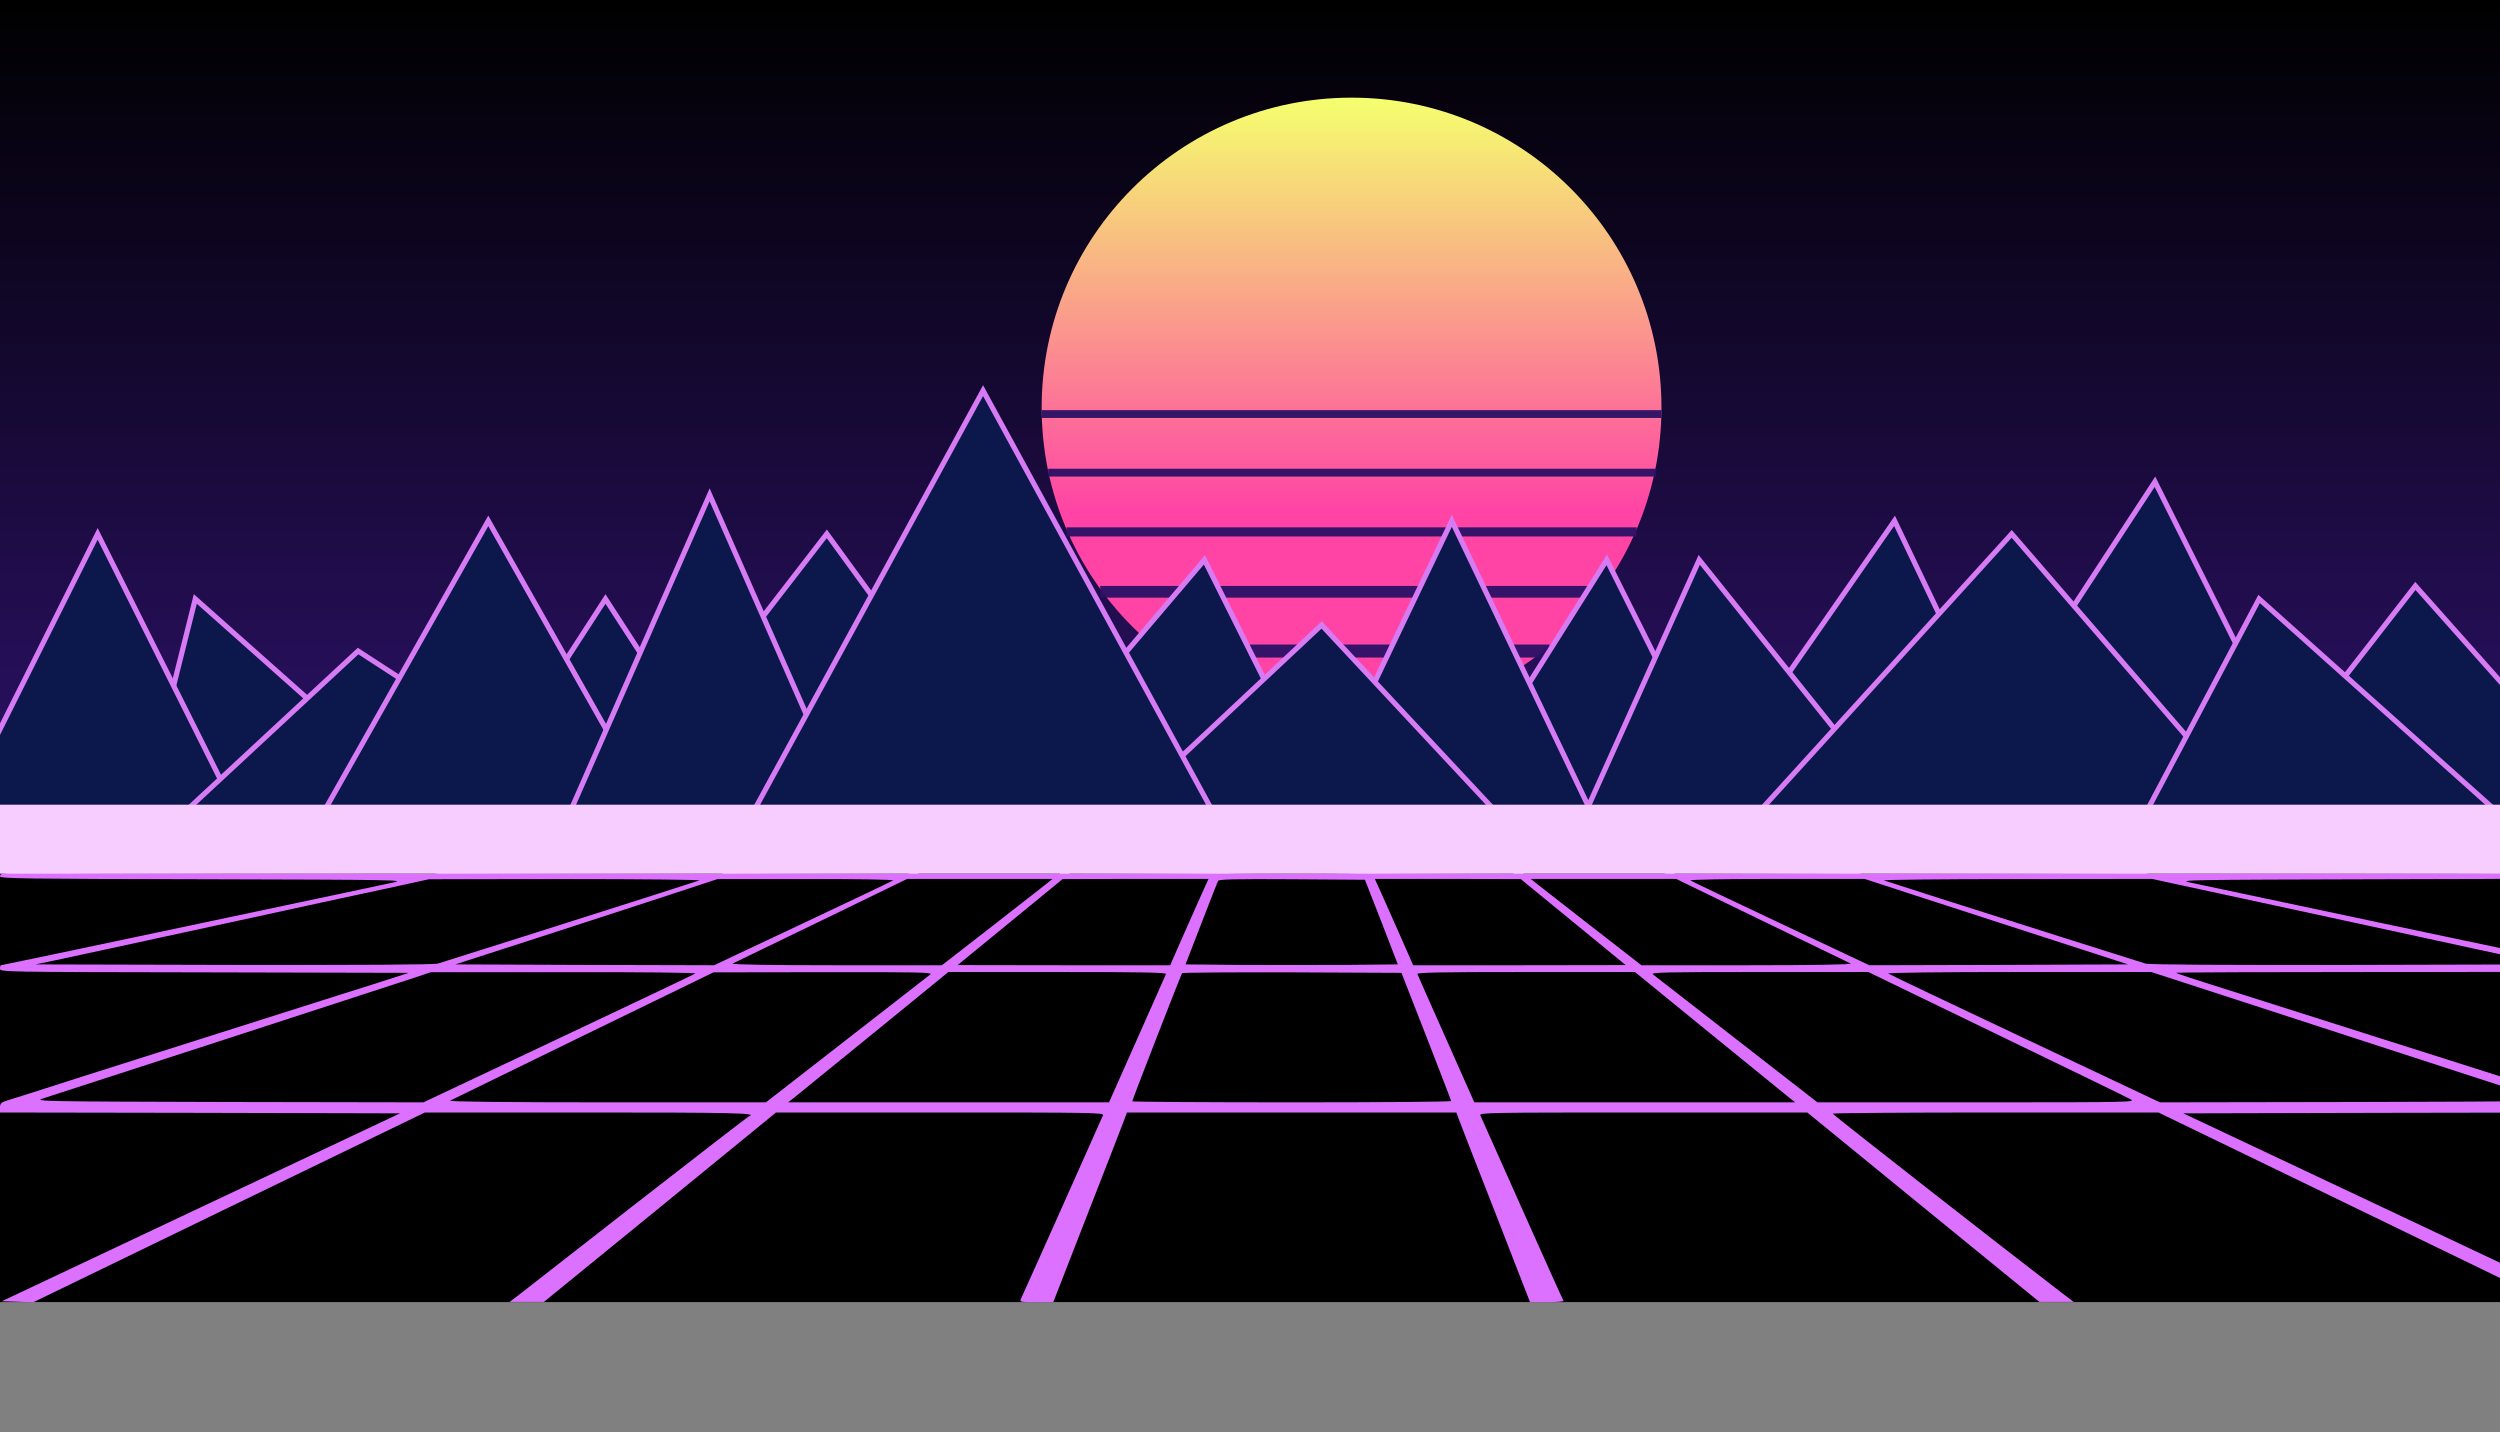 <svg id="bg" xmlns="http://www.w3.org/2000/svg" xmlns:xlink="http://www.w3.org/1999/xlink" width="1920" height="1100" 
style="" viewBox="0 0 1920 1100">
  <rect x="0" y="0" width="1920" height="1100" fill="#808080" stroke="none"/>
  <defs>
    <linearGradient id="linear-gradient-bg" x1="0.5" x2="0.5" y2="1" gradientUnits="objectBoundingBox">
      <stop offset="0"/>
      <stop offset="1" stop-color="#2b1165"/>
    </linearGradient>
    <linearGradient id="linear-gradient-2" x1="0.5" x2="0.5" y2="0.699" gradientUnits="objectBoundingBox">
      <stop offset="0.001" stop-color="#F5FF6E"/>
      <stop offset="0.954" stop-color="#FF44A5" stop-opacity="0.999"/>
    </linearGradient>
    <linearGradient id="linear-gradient-3" x1="0.5" x2="0.5" y1="0.1" y2="0.95" gradientUnits="objectBoundingBox">
      <stop offset="0.001" stop-color="#000000" stop-opacity="0.9"/>
      <stop offset="0.2" stop-color="#2B00FF" stop-opacity="1"/>
      <stop offset="0.3" stop-color="#2B00FF" stop-opacity="0.9"/>
      <stop offset="0.2" stop-color="#FFFFFF" stop-opacity="1"/>
      <stop offset="0.5" stop-color="#000000" stop-opacity="0.4"/>
      <stop offset="0.6" stop-color="#000000" stop-opacity="1"/>
      <stop offset="0.8" stop-color="#F200FF" stop-opacity="0.8"/>
      <stop offset="1" stop-color="#FFFFFF" stop-opacity="0.9"/>
    </linearGradient>
    <linearGradient id="linear-gradient-4" x1="0.1" x2="2.5" y2="0.99" gradientUnits="objectBoundingBox">
      <stop offset="0"/>
      <stop offset="0.3" stop-color="#1EF0FF"/>
    </linearGradient>
    <linearGradient id="linear-gradient-5" x1="0.1" x2="2.5" y2="0.99" gradientUnits="objectBoundingBox">
      <stop offset="0"/>
      <stop offset="0.3" stop-color="#F200FF"/>
    </linearGradient>
  </defs>
  <rect id="Rectangle_bg_grid" data-name="Rectangle bg Grid" width="1920" height="500" fill="black" transform="translate(0 500)"/>
  <rect id="Rectangle_bg" data-name="Rectangle bg" width="1920" height="600" fill="url(#linear-gradient-bg)"/>
  <circle id="Ellipse_1" data-name="Ellipse 1" cx="0" cy="98" r="238" transform="translate(1038 215)" fill="url(#linear-gradient-2)"
  style="filter: drop-shadow(0 0 58px #F00090); overflow: visible;"
  />
  <g id="Group_1" data-name="Group 1" opacity="0.95" fill="#2b1165" style="filter: drop-shadow(0 0 98px #F00090); overflow: visible;">
    <rect id="Rectangle_2-1" data-name="Rectangle 2" width="476" height="6" transform="translate(800 315)"/>
    <rect id="Rectangle_2-2" data-name="Rectangle 2" width="467" height="6" transform="translate(805 360)"/>
    <rect id="Rectangle_2-3" data-name="Rectangle 2" width="438" height="7" transform="translate(819 405)"/>
    <rect id="Rectangle_2-4" data-name="Rectangle 2" width="387" height="9" transform="translate(845 450)"/>
    <rect id="Rectangle_2-5" data-name="Rectangle 2" width="303" height="10" transform="translate(887 495)"/>
  </g>
  <g id="Grid" data-name="Group Grid" transform="translate(0,1182) scale(0.155,-0.130)"
  fill="#DC71FF" stroke="none" style="filter: drop-shadow(0 0 78px #F200FF); overflow: visible;">
    <path d="M238 4863 c39 -2 105 -2 145 0 39 1 7 3 -73 3 -80 0 -112 -2 -72 -3z"/>
    <path d="M2383 4863 c15 -2 39 -2 55 0 15 2 2 4 -28 4 -30 0 -43 -2 -27 -4z"/>
    <path d="M6245 4860 c-3 -6 1 -7 9 -4 18 7 21 14 7 14 -6 0 -13 -4 -16 -10z"/>
    <path d="M6530 4866 c0 -2 7 -7 16 -10 8 -3 12 -2 9 4 -6 10 -25 14 -25 6z"/>
    <path d="M10363 4863 c15 -2 39 -2 55 0 15 2 2 4 -28 4 -30 0 -43 -2 -27 -4z"/>
    <path d="M12418 4863 c39 -2 105 -2 145 0 39 1 7 3 -73 3 -80 0 -112 -2 -72 -3z"/>
    <path d="M6314 4770 l-29 -80 -100 0 -99 0 74 77 c75 77 65 71 -40 -26 l-55
    -51 -100 1 c-94 0 -98 1 -72 15 15 8 27 17 27 20 0 3 -16 -4 -36 -15 -40 -24
    -6 -22 -474 -20 -102 1 -194 1 -205 1 -11 0 -146 0 -300 0 -154 0 -291 1 -305
    0 -14 0 -216 -1 -450 -3 l-425 -3 360 -6 c198 -3 349 -7 335 -8 -14 -2 -20 -5
    -15 -8 6 -2 53 2 106 9 114 14 593 12 569 -3 -19 -12 -18 -12 65 3 43 7 132
    11 230 9 148 -3 158 -4 135 -18 -17 -10 -18 -13 -5 -9 63 22 95 25 200 23
    l117 -3 -130 -72 -129 -73 -184 1 -184 0 143 56 c78 31 141 58 139 60 -2 2
    -75 -24 -163 -57 l-159 -60 -278 2 -278 3 231 59 c126 33 228 61 226 63 -2 2
    -120 -25 -263 -61 l-260 -66 -424 1 -424 1 354 61 c195 34 349 63 344 64 -6 2
    -186 -26 -400 -62 l-390 -65 -634 2 -634 3 195 22 c590 66 863 98 845 101 -11
    1 -282 -27 -602 -63 l-581 -65 -964 1 c-530 1 -954 3 -943 5 11 1 313 24 670
    51 358 26 638 49 624 51 -15 2 -213 -11 -440 -28 -805 -60 -945 -70 -1037 -76
    -243 -18 -12 -24 891 -25 854 -1 968 -3 872 -14 -293 -35 -1825 -205 -1839
    -205 -9 0 -16 -4 -16 -10 0 -7 343 -10 1008 -11 554 0 1003 -2 997 -4 -12 -5
    -1978 -335 -1994 -335 -6 0 -11 -7 -11 -15 0 -13 121 -15 1007 -17 953 -3
    1004 -4 943 -19 -36 -9 -487 -123 -1002 -253 -515 -130 -940 -236 -943 -236
    -3 0 -5 -9 -5 -20 0 -20 8 -20 1012 -22 l1013 -3 -70 -27 c-39 -15 -164 -63
    -280 -106 -387 -146 -897 -340 -1260 -477 -198 -76 -372 -142 -387 -147 -22
    -8 -28 -16 -28 -39 l0 -29 991 -2 991 -3 -987 -555 -986 -555 78 -3 78 -3 970
    561 970 560 808 0 c717 0 845 -3 799 -22 -5 -1 -256 -233 -558 -513 -302 -281
    -567 -528 -589 -548 l-40 -36 85 0 85 0 575 559 575 560 814 0 c770 0 813 -1
    806 -17 -4 -10 -94 -252 -201 -538 -107 -286 -199 -530 -204 -542 -9 -23 -9
    -23 74 -23 l85 0 164 502 c91 277 173 529 183 561 l18 57 816 0 816 0 18 -57
    c10 -32 92 -284 183 -560 l164 -503 85 0 c47 0 83 3 81 8 -3 4 -95 248 -205
    542 -110 294 -203 543 -207 553 -7 16 36 17 806 17 l814 0 575 -560 575 -559
    85 0 85 0 -63 57 c-261 238 -1131 1049 -1131 1055 -1 4 362 7 807 7 l807 0
    970 -560 970 -561 78 3 78 3 -986 555 -987 555 991 3 991 2 0 29 c0 23 -6 31
    -27 39 -16 5 -309 117 -653 247 -344 130 -724 274 -845 320 -121 46 -280 106
    -354 134 -74 28 -137 53 -139 56 -3 3 450 5 1006 5 1005 0 1012 0 1012 20 0
    11 -2 20 -5 20 -3 0 -428 106 -943 236 -515 130 -966 244 -1002 253 -61 15
    -10 16 943 19 886 2 1007 4 1007 17 0 8 -5 15 -11 15 -17 0 -1982 330 -1994
    335 -5 2 443 4 998 4 664 1 1007 4 1007 11 0 6 -7 10 -16 10 -14 0 -1546 170
    -1839 205 -96 11 18 13 873 14 902 1 1133 7 890 25 -92 6 -232 16 -1037 76
    -227 17 -425 30 -440 28 -14 -2 267 -25 624 -51 358 -27 659 -50 670 -51 11
    -2 -413 -4 -943 -5 l-964 -1 -581 65 c-320 36 -591 64 -602 63 -18 -3 255 -35
    845 -101 l195 -22 -634 -3 -634 -2 -390 65 c-214 36 -394 64 -400 62 -5 -1
    149 -30 344 -64 l354 -61 -425 -1 -425 -1 -273 69 c-151 38 -276 72 -279 75
    -12 12 482 11 576 -1 53 -7 101 -11 106 -9 6 3 -1 6 -15 8 -14 1 137 5 335 8
    l360 6 -425 3 c-234 2 -436 3 -450 3 -14 1 -151 0 -305 0 -154 0 -289 0 -300
    0 -11 0 -103 0 -205 -1 -468 -2 -434 -4 -474 20 -20 11 -36 18 -36 15 0 -3 12
    -12 28 -20 25 -14 21 -15 -73 -15 l-100 -1 -55 51 c-105 97 -115 103 -40 26
    l74 -77 -99 0 -100 0 -29 80 c-16 45 -30 79 -33 77 -2 -3 8 -37 22 -78 14 -40
    25 -74 25 -76 0 -2 -45 -3 -100 -3 -55 0 -100 1 -100 3 0 2 11 36 25 76 14 41
    24 75 22 78 -3 2 -17 -32 -33 -77z m1639 -171 l248 -64 -278 -3 -278 -2 -159
    60 c-88 33 -161 59 -163 57 -2 -2 61 -29 139 -60 l143 -56 -184 0 -184 -1
    -111 62 c-61 34 -120 67 -130 74 -16 11 35 13 279 13 164 0 300 2 302 4 7 7
    121 -18 376 -84z m-1978 6 l-80 -74 -155 -1 -155 0 130 75 130 74 105 0 105 0
    -80 -74z m277 0 l-27 -75 -155 0 -155 1 78 74 79 75 103 0 104 0 -27 -75z
    m276 7 c12 -38 22 -71 22 -75 0 -4 -67 -7 -150 -7 -82 0 -150 3 -150 7 0 4 10
    37 22 75 l22 68 106 0 106 0 22 -68z m279 -7 l78 -74 -155 -1 -155 0 -27 75
    -27 75 104 0 103 0 79 -75z m278 0 l130 -75 -155 0 -155 1 -80 74 -80 74 105
    0 105 0 130 -74z m-3705 -110 c-41 -7 -331 -56 -644 -109 l-569 -96 -976 1
    -976 1 245 29 c135 15 324 37 420 48 96 12 375 43 620 71 245 27 472 54 505
    59 33 5 373 8 755 9 600 0 685 -2 620 -13z m635 -95 l-430 -110 -650 1 -650 1
    160 28 c88 16 243 43 345 60 102 17 309 53 460 80 l275 48 460 0 460 1 -430
    -109z m1074 106 c-2 -2 -130 -51 -284 -110 l-280 -106 -430 1 c-366 1 -423 3
    -385 14 25 7 189 49 365 95 176 45 340 88 365 95 31 9 138 13 349 14 167 0
    302 -1 300 -3z m430 0 c-2 -2 -89 -51 -193 -110 l-188 -106 -279 2 -279 3 273
    106 272 107 199 1 c110 1 197 -1 195 -3z m269 -74 c-46 -44 -99 -93 -120 -111
    l-36 -31 -226 2 -227 3 183 107 183 106 163 1 163 1 -83 -78z m388 -32 l-41
    -110 -234 0 -233 0 113 110 114 109 161 1 161 0 -41 -110z m421 5 c18 -55 33
    -103 33 -107 0 -5 -103 -8 -230 -8 -126 0 -230 3 -230 6 0 7 61 197 67 207 2
    4 77 6 166 5 l161 -3 33 -100z m422 -5 l113 -110 -233 0 -234 0 -41 110 -41
    110 161 0 161 -1 114 -109z m415 3 l187 -108 -227 -3 -226 -2 -36 31 c-21 18
    -74 67 -120 111 l-83 78 159 0 160 0 186 -107z m508 0 l278 -108 -279 -3 -279
    -2 -188 106 c-104 59 -191 108 -193 110 -2 2 83 4 189 4 l194 0 278 -107z
    m431 88 c39 -11 207 -54 372 -97 165 -42 320 -82 345 -89 38 -11 -19 -13 -385
    -14 l-430 -1 -280 106 c-154 59 -282 108 -284 110 -2 2 129 4 293 4 261 0 305
    -2 369 -19z m1345 -61 c257 -44 541 -93 632 -109 l165 -29 -650 -1 -650 -1
    -430 110 -430 109 448 0 448 1 467 -80z m1317 42 c273 -33 759 -89 1254 -144
    l295 -33 -975 -3 -974 -2 -570 96 c-313 53 -604 102 -645 109 -65 11 24 13
    640 11 l715 -2 260 -32z m-7556 -206 c-2 -2 -302 -79 -666 -170 l-661 -166
    -984 1 c-540 1 -972 4 -958 6 14 2 450 78 970 168 l945 163 679 1 c374 1 677
    -1 675 -3z m941 -13 c-30 -13 -445 -172 -757 -289 l-91 -34 -652 2 -652 3 124
    31 c195 50 693 179 938 243 l225 59 450 0 c414 0 447 -1 415 -15z m667 11 c-3
    -3 -137 -80 -298 -170 l-292 -164 -423 2 -424 3 428 167 427 166 294 1 c162 1
    292 -2 288 -5z m503 -18 c-14 -13 -96 -89 -183 -170 l-158 -146 -351 0 -352 0
    294 170 295 170 240 0 240 0 -25 -24z m530 15 c0 -4 -27 -80 -59 -167 l-59
    -159 -352 -3 -352 -2 173 169 174 170 238 1 c130 0 237 -4 237 -9z m571 -148
    c28 -87 54 -164 57 -170 3 -10 -71 -13 -348 -13 -277 0 -351 3 -348 13 3 6 29
    83 57 170 l53 157 238 0 238 0 53 -157z m638 -14 l173 -169 -352 2 -352 3 -59
    159 c-32 87 -59 163 -59 167 0 5 107 9 238 9 l237 -1 174 -170z m631 1 l294
    -170 -352 0 -351 0 -158 146 c-87 81 -169 157 -183 170 l-25 24 240 0 240 0
    295 -170z m757 3 l433 -168 -424 -3 -423 -2 -292 164 c-161 90 -295 167 -298
    170 -4 3 124 6 282 6 l289 0 433 -167z m751 106 c130 -34 365 -95 522 -135
    157 -41 343 -89 413 -106 l129 -33 -652 -3 -652 -2 -91 34 c-312 117 -727 276
    -757 289 -32 14 0 15 408 16 l442 1 238 -61z m2091 -95 c498 -86 940 -162 981
    -169 64 -11 -68 -13 -908 -14 l-984 -1 -661 166 c-364 91 -664 168 -666 170
    -2 2 296 4 664 4 l668 0 906 -156z m-8094 -223 c-31 -13 -429 -164 -870 -331
    -220 -83 -411 -155 -425 -160 -16 -7 -384 -9 -1010 -8 l-984 3 89 22 c50 13
    169 43 265 68 96 25 272 71 390 101 118 30 265 68 325 84 61 16 218 57 350 91
    132 34 305 78 385 99 l145 38 680 1 c374 0 671 -4 660 -8z m960 0 c-6 -5 -207
    -119 -449 -255 l-438 -246 -641 2 -641 3 400 154 c219 85 512 198 649 252
    l250 98 440 0 c250 1 435 -3 430 -8z m760 -20 c-17 -16 -140 -131 -274 -255
    l-244 -226 -526 0 c-317 0 -520 4 -511 10 8 5 206 119 440 254 l425 246 360 0
    360 0 -30 -29z m768 -63 c-19 -51 -62 -166 -95 -255 l-60 -163 -527 0 -526 1
    260 254 260 254 361 1 362 0 -35 -92z m892 -163 l81 -250 -263 -3 c-145 -1
    -381 -1 -526 0 l-263 3 78 240 c43 132 80 246 83 253 3 10 82 12 366 10 l362
    -3 82 -250z m950 0 l260 -254 -526 -1 -527 0 -60 163 c-33 89 -76 204 -95 255
    l-35 92 362 0 361 -1 260 -254z m935 9 c234 -135 432 -249 440 -254 9 -6 -194
    -10 -511 -10 l-526 0 -244 226 c-134 124 -257 239 -274 255 l-30 29 360 0 360
    0 425 -246z m802 132 c161 -62 455 -176 652 -252 l360 -139 -641 -3 -641 -2
    -438 246 c-242 136 -443 250 -448 255 -6 5 178 9 426 9 l437 0 293 -114z
    m1367 53 c130 -33 296 -76 369 -95 283 -73 405 -105 612 -158 118 -30 294 -76
    390 -101 96 -25 215 -55 265 -68 l89 -22 -984 -3 c-626 -1 -994 1 -1010 8 -14
    5 -205 77 -425 160 -441 167 -839 318 -870 331 -11 4 283 8 654 8 l674 1 236
    -61z m-7454 -498 c-6 -5 -311 -178 -679 -385 l-668 -376 -967 2 c-913 3 -964
    4 -921 20 44 16 1670 646 1840 713 l85 34 660 0 c396 1 655 -3 650 -8z m1165
    -5 c-8 -8 -195 -181 -415 -385 l-400 -371 -790 0 c-496 0 -784 4 -775 10 8 5
    305 178 660 384 l645 374 545 1 c469 1 542 -1 530 -13z m1167 2 c-2 -7 -67
    -181 -143 -385 l-139 -373 -795 0 -795 0 30 28 c17 16 195 189 397 385 l367
    357 542 0 c429 0 540 -3 536 -12z m1290 -368 c67 -206 123 -378 123 -382 0 -5
    -355 -8 -790 -8 -434 0 -790 3 -790 6 0 8 241 747 247 757 2 4 248 6 545 5
    l542 -3 123 -375z m1401 23 c202 -196 380 -369 397 -385 l30 -28 -795 0 -795
    0 -139 373 c-76 204 -141 378 -143 385 -4 9 107 12 536 12 l542 0 367 -357z
    m1423 -9 c349 -201 648 -374 664 -385 30 -18 20 -19 -760 -19 l-790 0 -400
    371 c-220 204 -407 377 -415 385 -12 12 59 14 527 14 l540 0 634 -366z m1101
    237 c1253 -486 1558 -605 1598 -619 43 -16 -9 -17 -921 -20 l-967 -2 -668 376
    c-368 207 -673 380 -678 385 -6 5 251 9 647 9 l656 0 333 -129z"/>
    <path d="M7280 4660 c8 -5 20 -10 25 -10 6 0 3 5 -5 10 -8 5 -19 10 -25 10 -5 0 -3 -5 5 -10z"/>
    <path d="M128 4793 c39 -2 105 -2 145 0 39 1 7 3 -73 3 -80 0 -112 -2 -72 -3z"/>
    <path d="M2263 4793 c26 -2 67 -2 90 0 23 2 2 3 -48 3 -49 0 -68 -1 -42 -3z"/>
    <path d="M3658 4793 c18 -2 45 -2 60 0 15 2 0 4 -33 4 -33 0 -45 -2 -27 -4z"/>
    <path d="M4578 4793 c12 -2 32 -2 45 0 12 2 2 4 -23 4 -25 0 -35 -2 -22 -4z"/>
    <path d="M5188 4793 c6 -2 18 -2 25 0 6 3 1 5 -13 5 -14 0 -19 -2 -12 -5z"/>
    <path d="M5598 4793 c7 -3 16 -2 19 1 4 3 -2 6 -13 5 -11 0 -14 -3 -6 -6z"/>
    <path d="M6020 4790 c-8 -5 -10 -10 -5 -10 6 0 17 5 25 10 8 5 11 10 5 10 -5 0 -17 -5 -25 -10z"/>
    <path d="M6760 4790 c8 -5 20 -10 25 -10 6 0 3 5 -5 10 -8 5 -19 10 -25 10 -5 0 -3 -5 5 -10z"/>
    <path d="M7188 4793 c7 -3 16 -2 19 1 4 3 -2 6 -13 5 -11 0 -14 -3 -6 -6z"/>
    <path d="M7588 4793 c6 -2 18 -2 25 0 6 3 1 5 -13 5 -14 0 -19 -2 -12 -5z"/>
    <path d="M8178 4793 c12 -2 32 -2 45 0 12 2 2 4 -23 4 -25 0 -35 -2 -22 -4z"/>
    <path d="M9088 4793 c18 -2 45 -2 60 0 15 2 0 4 -33 4 -33 0 -45 -2 -27 -4z"/>
    <path d="M10453 4793 c26 -2 67 -2 90 0 23 2 2 3 -48 3 -49 0 -68 -1 -42 -3z"/>
    <path d="M12528 4793 c39 -2 105 -2 145 0 39 1 7 3 -73 3 -80 0 -112 -2 -72 -3z"/>
    <path d="M1983 4783 c26 -2 68 -2 95 0 26 2 4 3 -48 3 -52 0 -74 -1 -47 -3z"/>
    <path d="M3478 4783 c18 -2 45 -2 60 0 15 2 0 4 -33 4 -33 0 -45 -2 -27 -4z"/>
    <path d="M4458 4783 c12 -2 32 -2 45 0 12 2 2 4 -23 4 -25 0 -35 -2 -22 -4z"/>
    <path d="M5113 4783 c9 -2 23 -2 30 0 6 3 -1 5 -18 5 -16 0 -22 -2 -12 -5z"/>
    <path d="M5538 4783 c6 -2 18 -2 25 0 6 3 1 5 -13 5 -14 0 -19 -2 -12 -5z"/>
    <path d="M5828 4783 c7 -3 16 -2 19 1 4 3 -2 6 -13 5 -11 0 -14 -3 -6 -6z"/>
    <path d="M6958 4783 c7 -3 16 -2 19 1 4 3 -2 6 -13 5 -11 0 -14 -3 -6 -6z"/>
    <path d="M7238 4783 c6 -2 18 -2 25 0 6 3 1 5 -13 5 -14 0 -19 -2 -12 -5z"/>
    <path d="M7663 4783 c9 -2 23 -2 30 0 6 3 -1 5 -18 5 -16 0 -22 -2 -12 -5z"/>
    <path d="M8298 4783 c12 -2 32 -2 45 0 12 2 2 4 -23 4 -25 0 -35 -2 -22 -4z"/>
    <path d="M9268 4783 c18 -2 45 -2 60 0 15 2 0 4 -33 4 -33 0 -45 -2 -27 -4z"/>
    <path d="M10723 4783 c26 -2 68 -2 95 0 26 2 4 3 -48 3 -52 0 -74 -1 -47 -3z"/>
    <path d="M1623 4763 c9 -2 25 -2 35 0 9 3 1 5 -18 5 -19 0 -27 -2 -17 -5z"/>
    <path d="M3238 4763 c7 -3 16 -2 19 1 4 3 -2 6 -13 5 -11 0 -14 -3 -6 -6z"/>
    <path d="M4298 4763 c7 -3 16 -2 19 1 4 3 -2 6 -13 5 -11 0 -14 -3 -6 -6z"/>
    <path d="M8488 4763 c7 -3 16 -2 19 1 4 3 -2 6 -13 5 -11 0 -14 -3 -6 -6z"/>
    <path d="M9548 4763 c7 -3 16 -2 19 1 4 3 -2 6 -13 5 -11 0 -14 -3 -6 -6z"/>
    <path d="M11143 4763 c9 -2 25 -2 35 0 9 3 1 5 -18 5 -19 0 -27 -2 -17 -5z"/>
    <path d="M1473 4753 c9 -2 25 -2 35 0 9 3 1 5 -18 5 -19 0 -27 -2 -17 -5z"/>
    <path d="M3128 4753 c6 -2 18 -2 25 0 6 3 1 5 -13 5 -14 0 -19 -2 -12 -5z"/>
    <path d="M9648 4753 c6 -2 18 -2 25 0 6 3 1 5 -13 5 -14 0 -19 -2 -12 -5z"/>
    <path d="M11293 4753 c9 -2 25 -2 35 0 9 3 1 5 -18 5 -19 0 -27 -2 -17 -5z"/>
    <path d="M1223 4743 c15 -2 37 -2 50 0 12 2 0 4 -28 4 -27 0 -38 -2 -22 -4z"/>
    <path d="M2968 4743 c6 -2 18 -2 25 0 6 3 1 5 -13 5 -14 0 -19 -2 -12 -5z"/>
    <path d="M4118 4743 c6 -2 18 -2 25 0 6 3 1 5 -13 5 -14 0 -19 -2 -12 -5z"/>
    <path d="M8658 4743 c6 -2 18 -2 25 0 6 3 1 5 -13 5 -14 0 -19 -2 -12 -5z"/>
    <path d="M9803 4743 c9 -2 23 -2 30 0 6 3 -1 5 -18 5 -16 0 -22 -2 -12 -5z"/>
    <path d="M11533 4743 c15 -2 37 -2 50 0 12 2 0 4 -28 4 -27 0 -38 -2 -22 -4z"/>
    <path d="M1053 4733 c15 -2 37 -2 50 0 12 2 0 4 -28 4 -27 0 -38 -2 -22 -4z"/>
    <path d="M2863 4733 c9 -2 23 -2 30 0 6 3 -1 5 -18 5 -16 0 -22 -2 -12 -5z"/>
    <path d="M4043 4733 c9 -2 23 -2 30 0 6 3 -1 5 -18 5 -16 0 -22 -2 -12 -5z"/>
    <path d="M4838 4733 c7 -3 16 -2 19 1 4 3 -2 6 -13 5 -11 0 -14 -3 -6 -6z"/>
    <path d="M7948 4733 c7 -3 16 -2 19 1 4 3 -2 6 -13 5 -11 0 -14 -3 -6 -6z"/>
    <path d="M8733 4733 c9 -2 23 -2 30 0 6 3 -1 5 -18 5 -16 0 -22 -2 -12 -5z"/>
    <path d="M9913 4733 c9 -2 23 -2 30 0 6 3 -1 5 -18 5 -16 0 -22 -2 -12 -5z"/>
    <path d="M11703 4733 c15 -2 37 -2 50 0 12 2 0 4 -28 4 -27 0 -38 -2 -22 -4z"/>
    <path d="M813 4723 c15 -2 39 -2 55 0 15 2 2 4 -28 4 -30 0 -43 -2 -27 -4z"/>
    <path d="M2708 4723 c12 -2 30 -2 40 0 9 3 -1 5 -23 4 -22 0 -30 -2 -17 -4z"/>
    <path d="M3943 4723 c9 -2 23 -2 30 0 6 3 -1 5 -18 5 -16 0 -22 -2 -12 -5z"/>
    <path d="M4768 4723 c7 -3 16 -2 19 1 4 3 -2 6 -13 5 -11 0 -14 -3 -6 -6z"/>
    <path d="M8018 4723 c7 -3 16 -2 19 1 4 3 -2 6 -13 5 -11 0 -14 -3 -6 -6z"/>
    <path d="M8833 4723 c9 -2 23 -2 30 0 6 3 -1 5 -18 5 -16 0 -22 -2 -12 -5z"/>
    <path d="M10058 4723 c12 -2 30 -2 40 0 9 3 -1 5 -23 4 -22 0 -30 -2 -17 -4z"/>
    <path d="M11933 4723 c15 -2 39 -2 55 0 15 2 2 4 -28 4 -30 0 -43 -2 -27 -4z"/>
    <path d="M627 4713 c18 -2 50 -2 70 0 21 2 7 4 -32 4 -38 0 -55 -2 -38 -4z"/>
    <path d="M2588 4713 c12 -2 30 -2 40 0 9 3 -1 5 -23 4 -22 0 -30 -2 -17 -4z"/>
    <path d="M3863 4713 c9 -2 23 -2 30 0 6 3 -1 5 -18 5 -16 0 -22 -2 -12 -5z"/>
    <path d="M4718 4713 c7 -3 16 -2 19 1 4 3 -2 6 -13 5 -11 0 -14 -3 -6 -6z"/>
    <path d="M5278 4713 c7 -3 16 -2 19 1 4 3 -2 6 -13 5 -11 0 -14 -3 -6 -6z"/>
    <path d="M7508 4713 c7 -3 16 -2 19 1 4 3 -2 6 -13 5 -11 0 -14 -3 -6 -6z"/>
    <path d="M8068 4713 c7 -3 16 -2 19 1 4 3 -2 6 -13 5 -11 0 -14 -3 -6 -6z"/>
    <path d="M8913 4713 c9 -2 23 -2 30 0 6 3 -1 5 -18 5 -16 0 -22 -2 -12 -5z"/>
    <path d="M10178 4713 c12 -2 30 -2 40 0 9 3 -1 5 -23 4 -22 0 -30 -2 -17 -4z"/>
    <path d="M12097 4713 c18 -2 50 -2 70 0 21 2 7 4 -32 4 -38 0 -55 -2 -38 -4z"/>
    <path d="M418 4703 c23 -2 59 -2 80 0 20 2 1 4 -43 4 -44 0 -61 -2 -37 -4z"/>
    <path d="M2433 4703 c15 -2 37 -2 50 0 12 2 0 4 -28 4 -27 0 -38 -2 -22 -4z"/>
    <path d="M3763 4703 c9 -2 25 -2 35 0 9 3 1 5 -18 5 -19 0 -27 -2 -17 -5z"/>
    <path d="M4648 4703 c6 -2 18 -2 25 0 6 3 1 5 -13 5 -14 0 -19 -2 -12 -5z"/>
    <path d="M8128 4703 c6 -2 18 -2 25 0 6 3 1 5 -13 5 -14 0 -19 -2 -12 -5z"/>
    <path d="M9003 4703 c9 -2 25 -2 35 0 9 3 1 5 -18 5 -19 0 -27 -2 -17 -5z"/>
    <path d="M10323 4703 c15 -2 37 -2 50 0 12 2 0 4 -28 4 -27 0 -38 -2 -22 -4z"/>
    <path d="M12308 4703 c23 -2 59 -2 80 0 20 2 1 4 -43 4 -44 0 -61 -2 -37 -4z"/>
    <path d="M110 4690 l-115 -6 145 -2 c80 -1 152 3 160 8 16 11 11 11 -190 0z"/>
    <path d="M2309 4696 c-4 -4 -449 -8 -990 -9 l-984 -2 810 -5 c446 -3 794 -8
    775 -11 -19 -3 8 -4 60 -2 52 3 160 8 239 11 199 10 1243 2 1206 -9 -24 -7
    -20 -7 18 -4 26 3 97 8 158 11 60 4 112 12 116 17 4 7 -6 8 -28 3 -41 -8
    -1265 -8 -1329 0 -25 3 -48 3 -51 0z"/>
    <path d="M9083 4693 c4 -5 56 -13 116 -17 61 -3 132 -8 158 -11 38 -3 42 -3
    18 4 -37 11 1007 19 1206 9 79 -3 187 -8 239 -11 52 -2 79 -1 60 2 -19 3 330
    8 775 11 l810 5 -980 4 c-539 2 -998 4 -1020 4 -22 0 -328 -1 -680 -2 -352 -1
    -655 1 -674 5 -22 5 -32 4 -28 -3z"/>
    <path d="M12500 4690 c14 -9 309 -15 299 -6 -2 2 -74 6 -159 9 -100 4 -150 3
    -140 -3z"/>
    <path d="M1665 4650 l-70 -6 60 -1 c33 0 92 3 130 7 l70 7 -60 0 c-33 0 -91
    -3 -130 -7z"/>
    <path d="M11015 4650 c39 -4 97 -7 130 -7 l60 0 -75 7 c-41 4 -100 7 -130 7
    -53 0 -53 0 15 -7z"/>
  </g>

  <g id="mountains" data-name="Group 2" opacity="1" fill="#2b1165" style="filter: drop-shadow(0 0 8px #F200FF); overflow: visible;">
    <polygon id="Triangle-2" points="5,135 45,-25 225,135" fill="#0C174C" stroke="#D67BF3" stroke-width="4" transform="translate(105 485)"/>
    <polygon id="Triangle-1" points="5,135 115,-85 225,135" fill="#0C174C" stroke="#D67BF3" stroke-width="4" transform="translate(-40 495)"/>
    <polygon id="Triangle-3" points="5,135 145,5 345,135" fill="#0C174C" stroke="#D67BF3" stroke-width="4" transform="translate(130 495)"/>
    <polygon id="Triangle-5" points="5,135 115,-35 225,135" fill="#0C174C" stroke="#D67BF3" stroke-width="4" transform="translate(350 495)"/>
    <polygon id="Triangle-4" points="-15,135 115,-95 245,135" fill="#0C174C" stroke="#D67BF3" stroke-width="4" transform="translate(260 495)"/>
    <polygon id="Triangle-7" points="-45,135 125,-85 285,135" fill="#0C174C" stroke="#D67BF3" stroke-width="4" transform="translate(510 495)"/>
    <polygon id="Triangle-6" points="5,135 115,-115 225,135" fill="#0C174C" stroke="#D67BF3" stroke-width="4" transform="translate(430 495)"/>
    <polygon id="Triangle-9" points="-45,135 125,-65 225,135" fill="#0C174C" stroke="#D67BF3" stroke-width="4" transform="translate(800 495)"/>
    <polygon id="Triangle-12" points="19,135 145,-65 245,135" fill="#0C174C" stroke="#D67BF3" stroke-width="4" transform="translate(1089 495)"/>
    <polygon id="Triangle-11" points="5,135 115,-95 225,135" fill="#0C174C" stroke="#D67BF3" stroke-width="4" transform="translate(1000 495)"/>
    <polygon id="Triangle-10" points="5,135 165,-15 305,135" fill="#0C174C" stroke="#D67BF3" stroke-width="4" transform="translate(850 495)"/>
    <polygon id="Triangle-8" points="-25,135 155,-195 335,135" fill="#0C174C" stroke="#D67BF3" stroke-width="4" transform="translate(600 495)"/>
    <polygon id="Triangle-14" points="-15,135 145,-95 255,135" fill="#0C174C" stroke="#D67BF3" stroke-width="4" transform="translate(1310 495)"/>
    <polygon id="Triangle-13" points="35,135 125,-65 285,135" fill="#0C174C" stroke="#D67BF3" stroke-width="4" transform="translate(1180 495)"/>
    <polygon id="Triangle-16" points="-25,135 145,-125 275,135" fill="#0C174C" stroke="#D67BF3" stroke-width="4" transform="translate(1510 495)"/>
    <polygon id="Triangle-15" points="-25,135 175,-85 365,135" fill="#0C174C" stroke="#D67BF3" stroke-width="4" transform="translate(1370 495)"/>
    <polygon id="Triangle-18" points="-5,135 135,-45 295,135" fill="#0C174C" stroke="#D67BF3" stroke-width="4" transform="translate(1720 495)"/>
    <polygon id="Triangle-17" points="15,135 105,-35 295,135" fill="#0C174C" stroke="#D67BF3" stroke-width="4" transform="translate(1630 495)"/>
  </g>

  <rect id="Rectangle_3" data-name="Rectangle 3" width="1920" height="53" transform="translate(0 618)" fill="#F7CCFF"
  style="filter: drop-shadow(0 0 18px #D67BF3) blur(8px); overflow: visible;"/>
</svg>
